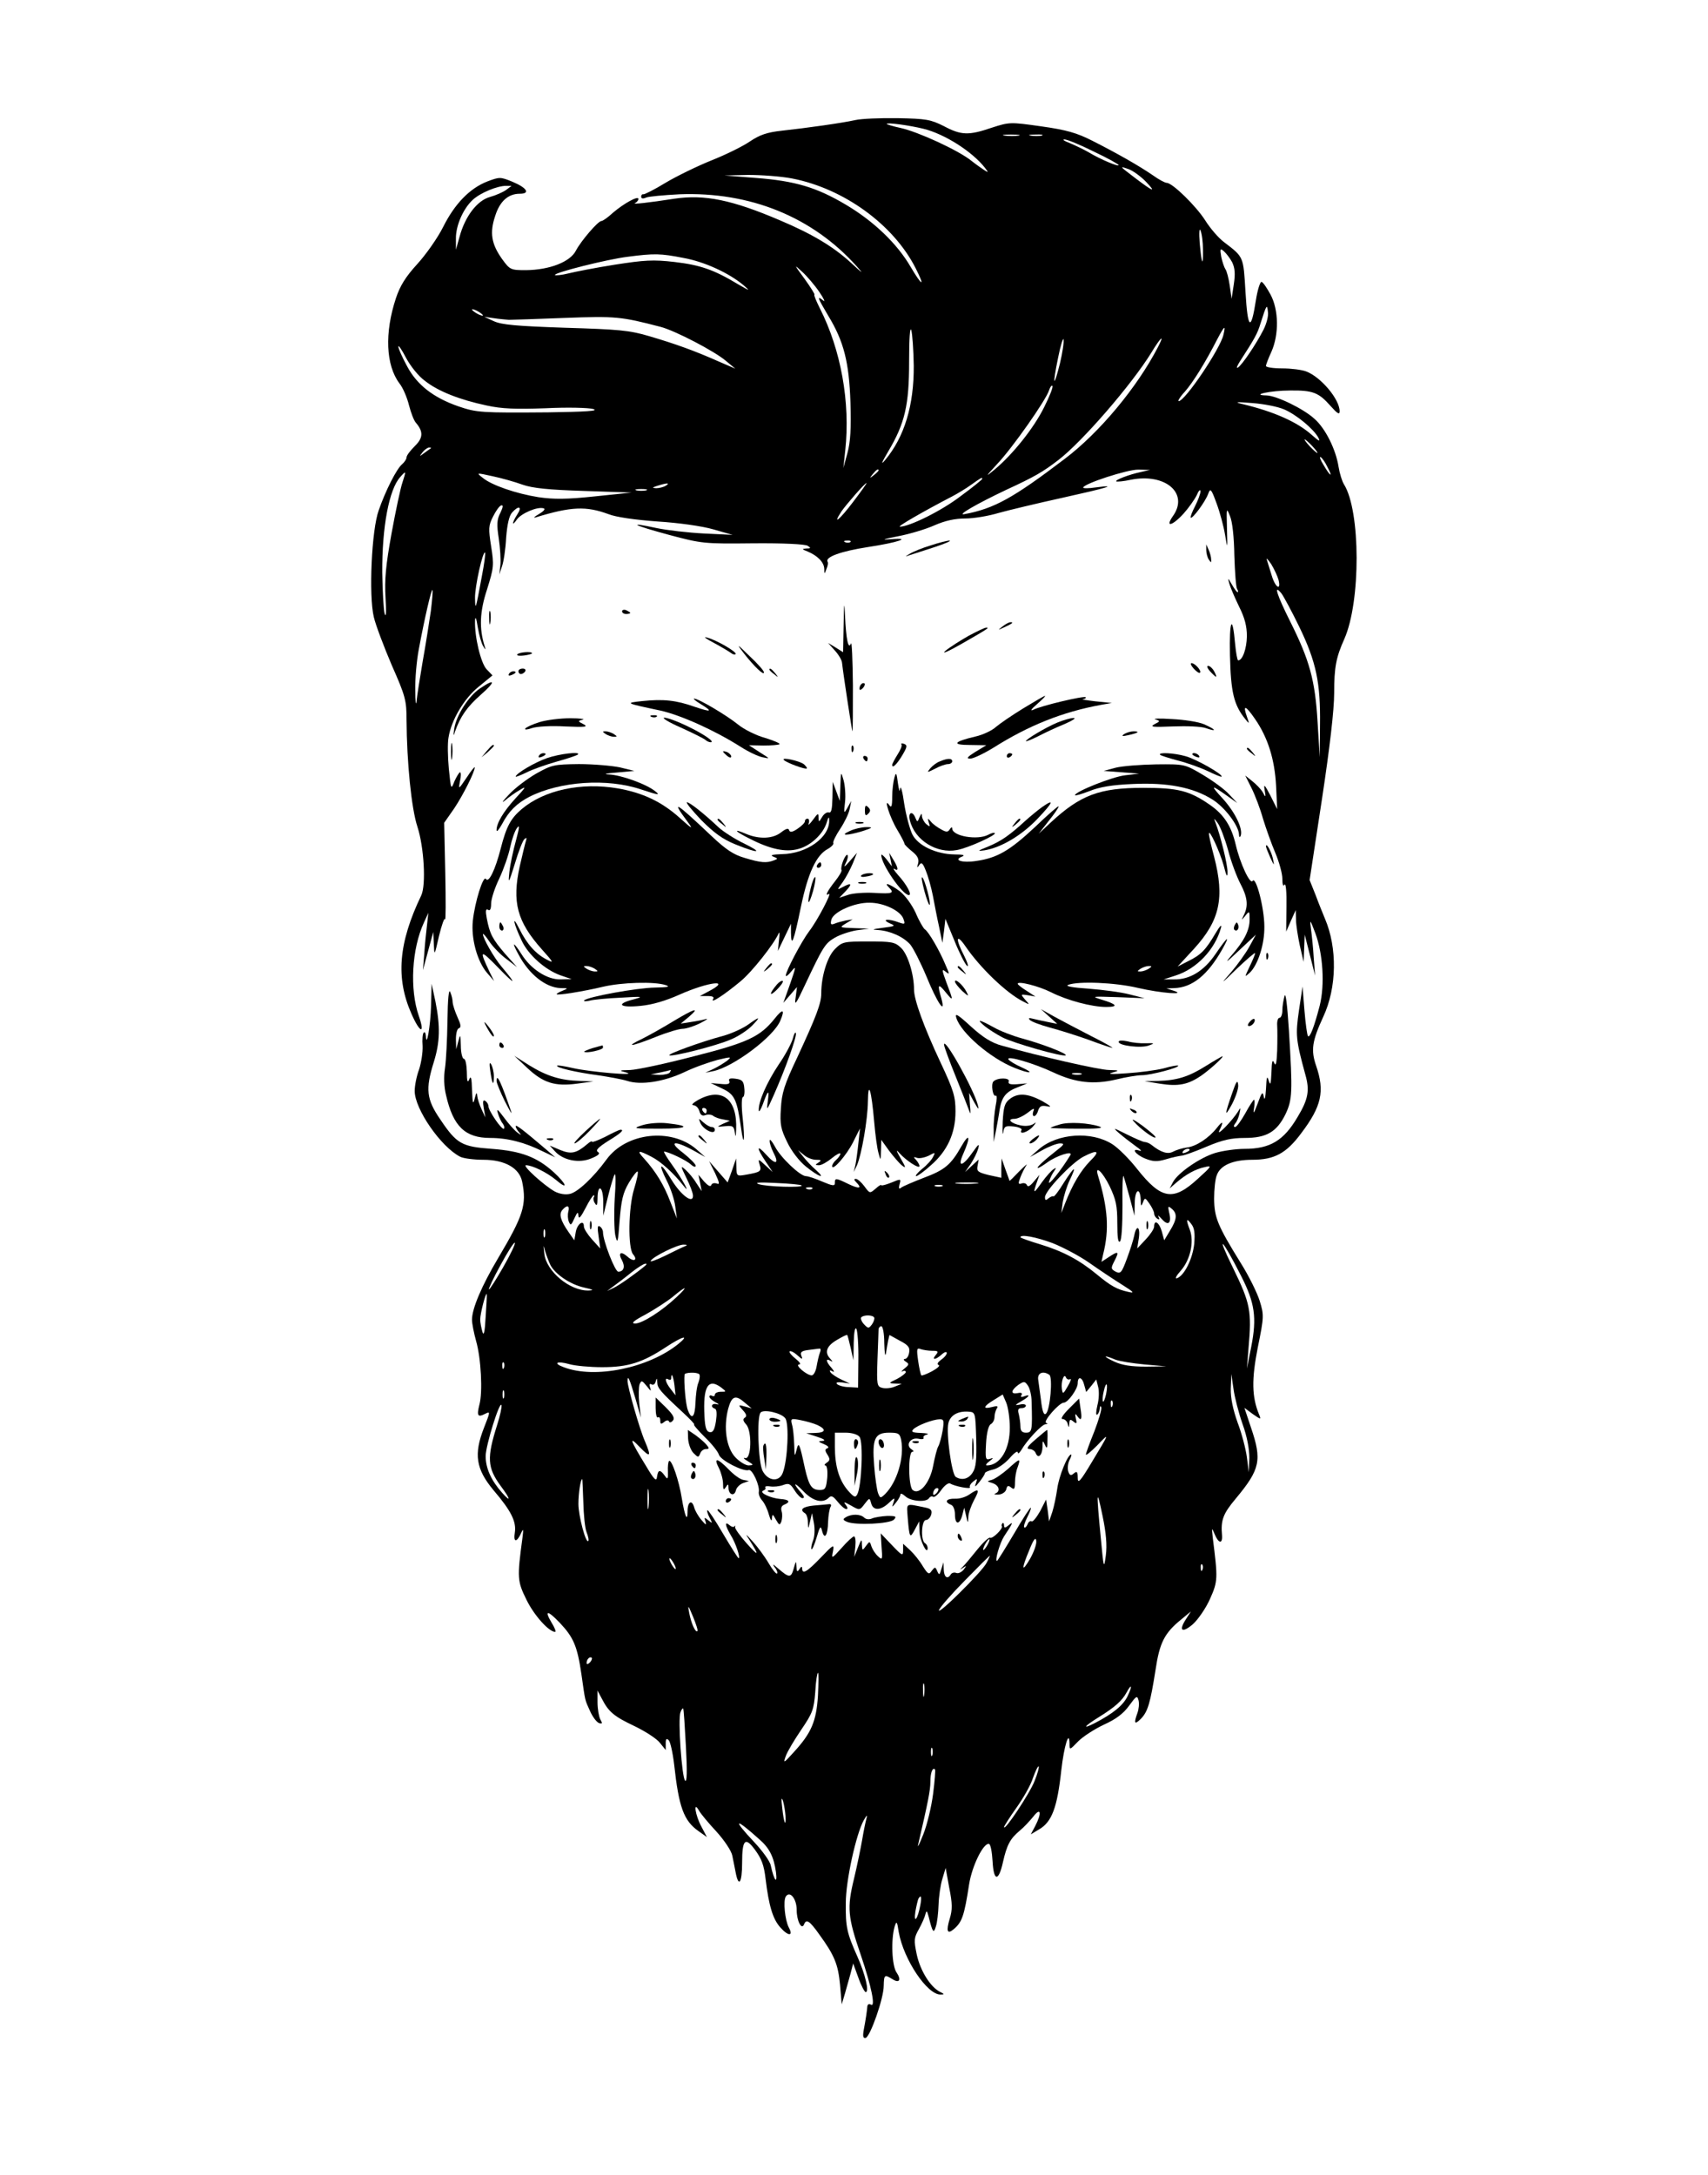 <?xml version="1.0" standalone="no"?>
<!DOCTYPE svg PUBLIC "-//W3C//DTD SVG 20010904//EN"
 "http://www.w3.org/TR/2001/REC-SVG-20010904/DTD/svg10.dtd">
<svg version="1.0" xmlns="http://www.w3.org/2000/svg"
 width="626pt" height="797pt" viewBox="0 0 626 797"
 preserveAspectRatio="xMidYMid meet">

<g transform="translate(0,797) scale(0.1,-0.1)"
fill="#000000" stroke="none">
<path d="M3135 7530 c-50 -11 -178 -29 -270 -39 -54 -6 -80 -15 -116 -39 -26
-18 -89 -49 -142 -70 -52 -21 -128 -58 -168 -82 -41 -25 -77 -43 -81 -42 -5 1
-8 -3 -8 -9 0 -7 7 -8 18 -3 9 4 64 9 122 12 258 10 487 -82 650 -264 27 -30
22 -27 -20 12 -65 60 -144 107 -260 156 -177 76 -278 96 -387 80 -97 -15 -160
-22 -145 -16 6 3 12 10 12 15 0 13 -53 -16 -94 -51 -18 -17 -37 -30 -42 -30
-12 0 -74 -72 -93 -108 -21 -42 -97 -71 -183 -72 -56 0 -59 1 -88 41 -39 55
-46 96 -25 158 17 54 48 81 90 81 40 0 26 22 -27 44 -44 18 -47 18 -92 1 -64
-25 -119 -81 -162 -167 -20 -40 -63 -101 -95 -136 -43 -47 -63 -80 -78 -125
-42 -127 -37 -245 13 -312 13 -16 28 -52 35 -80 7 -27 18 -57 26 -65 27 -32
26 -55 -5 -85 -16 -16 -30 -34 -30 -41 0 -6 -7 -17 -16 -25 -20 -16 -61 -97
-86 -169 -26 -72 -37 -311 -18 -391 7 -30 37 -109 66 -177 50 -113 54 -129 54
-200 1 -157 18 -326 40 -392 24 -74 32 -212 14 -251 -84 -175 -94 -303 -36
-434 31 -71 51 -77 27 -8 -34 98 -26 246 19 343 l16 35 -5 -45 c-3 -25 -8 -72
-10 -105 l-5 -60 19 70 19 70 2 -45 c2 -44 2 -44 19 30 10 41 20 69 22 61 3
-8 3 69 1 170 l-4 184 37 53 c32 48 75 133 75 150 0 4 -14 -13 -30 -38 -30
-44 -30 -44 -24 -12 4 17 4 32 0 32 -3 0 -12 -15 -20 -32 -13 -33 -13 -33 -21
45 -4 43 -5 95 -1 115 10 63 57 143 111 186 l50 41 -22 23 c-21 23 -44 119
-42 178 1 18 5 9 10 -24 5 -30 14 -61 20 -70 9 -15 10 -15 5 1 -20 64 -18 125
9 207 25 80 26 89 15 158 -10 64 -10 76 7 109 10 20 23 39 30 41 8 2 7 -6 -3
-27 -13 -25 -14 -43 -6 -94 5 -34 8 -78 6 -97 l-4 -35 10 30 c6 17 13 63 15
104 4 50 11 81 22 93 24 27 38 22 19 -7 -20 -31 -21 -47 -1 -18 16 22 76 48
98 40 7 -2 -1 -11 -18 -21 -16 -9 -22 -15 -12 -12 131 40 185 42 267 12 27
-11 98 -21 180 -27 79 -5 164 -17 205 -29 l70 -20 -105 5 c-58 3 -136 12 -174
20 -111 24 -87 11 46 -25 120 -32 128 -33 308 -31 110 1 191 -3 200 -9 13 -8
12 -10 -5 -10 -17 -1 -16 -3 5 -11 36 -15 60 -39 61 -63 0 -21 1 -21 8 -1 5
11 7 23 4 27 -9 17 50 38 146 53 113 17 168 36 85 29 -36 -3 -29 0 28 11 42 8
102 26 133 40 39 17 75 25 113 25 30 0 85 9 121 20 36 10 140 35 231 55 167
37 212 50 127 39 -26 -4 -47 -4 -47 -1 0 14 163 67 202 66 l43 -1 -35 -8 c-42
-9 -94 -29 -89 -34 2 -2 27 0 54 6 127 25 213 -50 154 -133 -30 -43 -3 -37 39
9 18 20 40 51 48 67 7 17 13 23 14 15 0 -9 -9 -33 -20 -55 -11 -21 -18 -40
-16 -42 6 -6 54 59 64 87 8 22 11 20 31 -35 12 -32 26 -84 31 -115 9 -54 9
-54 7 24 -2 76 -2 77 11 45 9 -21 15 -78 16 -145 2 -61 6 -116 10 -122 4 -7 5
-12 2 -12 -3 0 -12 12 -21 28 -15 26 -16 26 -9 2 4 -14 20 -51 35 -82 21 -42
29 -72 29 -110 -1 -46 -16 -88 -32 -88 -3 0 -8 27 -11 59 -10 115 -22 90 -19
-41 3 -134 14 -181 56 -233 15 -19 16 -19 6 9 -16 45 -5 42 30 -9 47 -68 72
-148 77 -245 l4 -85 -25 50 c-21 40 -25 44 -21 20 5 -28 4 -29 -7 -8 -7 12
-25 30 -39 41 l-25 20 23 -46 c13 -26 32 -76 42 -112 11 -36 31 -92 45 -125
14 -33 26 -76 26 -95 0 -22 3 -30 8 -22 5 7 8 -29 7 -80 l-1 -92 17 39 18 40
1 -35 c0 -19 7 -62 14 -95 l14 -60 2 50 2 50 19 -75 19 -75 -5 65 c-2 36 -7
83 -10 105 -5 38 -4 38 16 -15 28 -76 35 -189 16 -265 -20 -77 -36 -119 -43
-112 -3 3 -9 45 -13 94 l-7 88 -13 -87 c-13 -90 -12 -107 23 -235 17 -59 11
-91 -28 -156 -51 -87 -101 -117 -195 -117 -31 0 -80 -7 -107 -15 -56 -17 -137
-73 -155 -107 l-12 -23 24 21 c36 31 71 50 104 57 28 7 27 4 -24 -42 -91 -84
-134 -77 -223 35 -28 36 -69 77 -91 91 -77 49 -201 40 -269 -18 l-33 -29 45
25 c25 14 54 25 65 25 17 0 16 -4 -10 -24 -51 -40 -78 -66 -71 -66 4 0 19 9
34 20 34 25 96 45 85 27 -34 -56 -84 -118 -78 -97 4 14 13 31 19 39 8 12 8 13
-2 7 -7 -4 -27 -26 -43 -48 -31 -44 -34 -44 -19 -1 l10 28 -21 -25 c-13 -16
-22 -21 -25 -13 -3 7 -12 9 -20 6 -12 -4 -13 0 -4 23 6 16 16 35 22 44 6 8 -6
-2 -26 -22 -20 -21 -36 -37 -36 -35 0 1 -7 20 -15 42 l-14 40 -1 -36 0 -35
-46 10 c-40 10 -45 14 -41 34 l4 23 -25 -23 -25 -23 21 30 c11 17 23 41 27 55
6 21 2 19 -19 -11 -38 -55 -59 -59 -35 -6 27 61 23 79 -7 27 -39 -69 -61 -87
-138 -116 -39 -15 -76 -31 -83 -36 -8 -7 -10 -3 -6 12 6 21 5 21 -31 6 -20 -8
-36 -12 -36 -9 0 3 -9 -2 -21 -13 -21 -18 -21 -18 -41 9 -11 15 -25 27 -31 27
-8 0 -7 -4 1 -12 23 -23 12 -26 -28 -7 -47 23 -50 23 -50 4 0 -12 -8 -11 -46
5 -25 11 -52 20 -60 20 -21 0 -93 68 -114 109 -11 20 -19 29 -19 21 -1 -8 6
-28 14 -44 22 -42 8 -46 -26 -8 -36 40 -38 28 -3 -24 l26 -39 -27 25 c-26 24
-27 24 -21 3 8 -25 4 -28 -46 -37 -38 -7 -38 -6 -39 26 l-1 33 -15 -44 -16
-44 -34 39 -34 39 22 -44 c16 -35 18 -43 6 -38 -9 3 -18 1 -20 -6 -3 -7 -12
-2 -26 13 l-21 25 6 -30 6 -30 -20 30 c-10 17 -28 38 -39 48 -19 17 -19 15 3
-30 13 -26 24 -55 24 -65 0 -31 -44 2 -79 59 -40 66 -51 64 -17 -4 14 -27 28
-69 31 -94 l6 -44 -24 61 c-24 63 -53 110 -95 157 -30 32 -24 34 26 8 35 -18
81 -60 117 -106 30 -38 -4 24 -42 77 -19 26 -32 48 -29 48 15 0 82 -32 98 -47
10 -9 18 -11 18 -5 0 6 -21 27 -46 47 -56 42 -34 48 36 10 l45 -25 -33 29
c-92 79 -257 61 -329 -38 -48 -66 -106 -120 -134 -126 -17 -4 -39 0 -56 9 -39
22 -121 96 -105 96 23 0 76 -26 110 -54 47 -40 39 -15 -9 29 -61 55 -119 77
-226 85 -111 8 -129 18 -190 109 -50 73 -54 110 -23 209 23 74 24 131 6 222
l-14 65 -2 -80 c-2 -74 -17 -159 -19 -111 -1 11 -4 16 -8 12 -4 -4 -6 -26 -4
-49 1 -23 -5 -62 -13 -86 -9 -24 -16 -59 -16 -79 0 -66 96 -205 167 -241 12
-6 50 -11 85 -11 78 0 132 -30 142 -81 17 -84 4 -124 -88 -279 -60 -101 -96
-185 -96 -226 0 -14 7 -49 15 -78 18 -62 25 -188 12 -234 -10 -40 -6 -47 21
-33 20 10 19 8 -4 -51 -38 -97 -30 -151 35 -229 65 -76 84 -115 78 -155 -6
-37 7 -38 24 0 7 16 8 12 4 -19 -20 -148 -19 -159 15 -228 28 -57 82 -117 105
-117 4 0 -2 16 -14 35 -27 46 -14 45 31 -2 50 -53 64 -85 79 -188 15 -105 12
-91 32 -136 9 -20 23 -39 32 -43 13 -4 14 -2 5 14 -5 10 -10 38 -10 62 l0 43
16 -30 c25 -49 45 -65 121 -101 39 -19 81 -46 92 -61 l21 -26 0 24 c0 17 3 20
11 12 6 -6 15 -47 20 -90 17 -155 35 -205 89 -243 l31 -22 -20 38 c-23 42 -31
98 -9 59 6 -11 35 -46 64 -77 29 -32 55 -71 58 -88 3 -16 9 -43 12 -60 11 -59
24 -41 24 34 0 84 11 96 46 49 26 -35 34 -58 40 -108 12 -100 27 -148 54 -178
29 -33 49 -33 31 0 -14 27 -21 97 -11 113 15 23 40 -8 40 -49 0 -40 18 -75 27
-53 8 21 20 14 56 -37 56 -77 69 -110 76 -185 l6 -71 12 40 c6 22 16 56 21 75
l9 35 19 -52 c10 -29 23 -53 27 -53 14 0 -2 66 -30 129 -39 87 -44 110 -43
197 0 83 38 254 66 304 12 21 14 21 9 3 -3 -11 -10 -45 -15 -75 -5 -29 -18
-93 -30 -143 -26 -107 -23 -139 25 -279 39 -115 55 -193 37 -182 -7 4 -12 1
-13 -6 -1 -14 -5 -44 -14 -91 -3 -20 -1 -27 8 -25 17 6 66 145 66 191 1 41 3
42 31 25 26 -17 35 -4 16 24 -17 24 -21 120 -7 168 7 22 9 20 15 -20 18 -101
105 -231 154 -229 14 0 14 2 -3 10 -35 18 -72 77 -85 137 -11 53 -10 61 8 93
11 20 22 45 24 55 4 15 6 12 12 -11 14 -56 18 -62 26 -35 5 14 9 50 10 80 1
30 7 73 14 95 l12 40 13 -72 c12 -59 12 -81 2 -114 -14 -46 -9 -58 14 -39 31
26 39 48 57 165 11 69 53 153 73 148 6 -2 11 -30 13 -64 4 -74 22 -75 38 -3
14 62 26 86 61 115 16 13 38 37 51 53 27 35 31 12 6 -36 l-16 -30 30 18 c47
27 67 79 82 218 10 88 29 149 30 97 0 -25 0 -25 32 8 18 18 60 45 94 61 44 20
71 40 92 69 27 37 30 39 35 20 3 -12 1 -32 -4 -46 -14 -38 -11 -45 12 -22 26
26 35 58 54 178 15 101 32 136 95 187 l35 29 -18 -28 c-28 -43 -15 -53 25 -19
19 17 48 59 63 93 29 65 29 74 10 224 -4 38 -4 39 7 13 14 -34 29 -37 27 -5
-5 56 3 79 50 135 90 108 97 141 56 261 l-24 72 31 -23 c29 -20 31 -21 23 -2
-27 65 -28 129 -5 246 23 113 23 119 7 171 -9 29 -40 92 -69 138 -86 139 -97
167 -98 236 0 34 4 73 10 87 13 36 59 56 130 56 81 0 125 24 179 97 75 99 87
154 55 247 -20 58 -15 91 26 180 50 107 52 253 6 360 -7 17 -23 56 -34 86
l-22 55 45 295 c29 191 45 329 45 391 0 94 7 130 37 197 61 137 60 470 -1 567
-7 11 -16 40 -20 65 -10 63 -48 140 -88 175 -40 37 -139 85 -176 86 -61 1 14
18 86 18 84 1 105 -7 149 -57 25 -28 33 -33 33 -19 0 44 -69 126 -123 146 -16
6 -55 11 -88 11 -32 0 -59 4 -59 9 0 5 9 28 20 52 28 63 27 153 -3 209 -13 24
-27 45 -33 47 -5 2 -15 -29 -21 -68 -18 -116 -30 -106 -38 31 -8 132 -6 127
-79 183 -20 15 -51 51 -69 80 -34 53 -120 137 -141 137 -6 0 -29 12 -51 28
-51 35 -132 81 -221 126 -57 29 -95 40 -188 53 -113 16 -116 16 -181 -5 -85
-29 -112 -28 -176 6 -48 24 -64 27 -169 29 -63 1 -133 -2 -155 -7z m250 -32
c77 -19 178 -83 225 -143 13 -17 13 -18 0 -10 -8 5 -31 21 -50 36 -47 38 -195
106 -259 120 -28 6 -51 13 -51 15 0 6 82 -5 135 -18z m348 -25 c-13 -2 -35 -2
-50 0 -16 2 -5 4 22 4 28 0 40 -2 28 -4z m85 0 c-10 -2 -28 -2 -40 0 -13 2 -5
4 17 4 22 1 32 -1 23 -4z m190 -58 c51 -24 92 -47 92 -50 0 -7 -67 21 -110 47
-19 11 -51 26 -70 34 -19 7 -28 13 -19 13 8 1 57 -19 107 -44z m193 -112 c38
-40 26 -36 -41 15 -59 45 -58 44 -23 32 16 -6 45 -27 64 -47z m-1298 13 c190
-37 372 -169 453 -329 36 -71 24 -67 -19 6 -49 84 -134 166 -237 227 -108 64
-186 87 -330 98 l-115 9 87 2 c47 0 120 -5 161 -13z m-1048 -42 c-11 -8 -38
-20 -60 -26 -46 -13 -91 -71 -111 -147 l-13 -46 0 40 c-1 48 27 111 62 143 27
25 89 51 122 51 l20 0 -20 -15z m2554 -218 c1 -68 -5 -55 -12 24 -3 38 -1 57
3 45 5 -11 9 -42 9 -69z m107 -47 c10 -21 12 -42 6 -81 l-8 -53 -7 49 c-4 27
-11 54 -16 60 -4 6 -11 26 -15 45 -5 30 -4 32 10 20 8 -7 22 -25 30 -40z
m-2012 16 c78 -14 167 -55 221 -100 26 -23 24 -22 -21 4 -88 53 -138 70 -232
81 -78 9 -110 7 -219 -10 -70 -11 -146 -26 -170 -32 -24 -6 -46 -8 -49 -6 -7
8 192 58 266 67 99 13 122 12 204 -4z m499 -125 c17 -25 23 -39 14 -31 -24 19
-21 11 18 -55 58 -95 77 -171 82 -319 3 -94 0 -145 -11 -185 l-15 -55 7 65
c19 176 -16 368 -93 520 -14 28 -23 50 -20 50 3 0 -13 26 -36 58 -39 53 -40
55 -10 27 18 -16 47 -50 64 -75z m1628 -138 c-27 -53 -79 -130 -94 -139 -7 -4
-3 6 7 22 55 85 65 103 76 140 22 69 24 72 27 43 3 -14 -5 -44 -16 -66z
m-2861 52 c0 -2 -9 0 -20 6 -11 6 -20 13 -20 16 0 2 9 0 20 -6 11 -6 20 -13
20 -16z m95 -16 c11 0 103 3 205 7 187 7 206 5 352 -33 53 -14 197 -89 238
-124 l35 -29 -60 26 c-90 40 -160 65 -255 93 -74 22 -113 25 -310 31 -177 6
-232 11 -260 24 l-35 16 35 -5 c19 -3 44 -5 55 -6z m1484 -168 c1 -145 -34
-261 -105 -346 -17 -20 -13 -10 11 31 62 104 77 171 77 330 0 83 3 130 8 115
4 -14 8 -72 9 -130z m1135 113 c-12 -52 -141 -243 -164 -243 -4 0 5 16 22 34
30 34 75 106 120 194 26 49 31 53 22 15z m-599 -104 c-24 -96 -28 -82 -7 20 9
46 19 76 20 67 2 -10 -4 -49 -13 -87z m359 59 c-76 -147 -214 -313 -341 -409
-188 -143 -259 -183 -368 -203 -31 -6 45 38 155 90 102 47 133 65 190 109 87
67 268 276 340 393 35 58 50 70 24 20z m-2686 -124 c48 -38 127 -69 226 -90
55 -12 105 -14 216 -10 80 4 158 2 175 -3 21 -7 -28 -10 -165 -12 -246 -2
-263 -1 -330 22 -92 32 -152 79 -188 147 -18 33 -32 65 -32 72 0 7 13 -12 28
-41 16 -30 46 -68 70 -85z m2269 -96 c-38 -77 -115 -173 -182 -229 -35 -29
-34 -27 11 22 54 57 178 233 189 269 4 12 9 19 12 16 4 -3 -10 -38 -30 -78z
m879 -8 c45 -19 109 -72 126 -104 8 -16 2 -13 -25 11 -53 47 -139 85 -252 112
-33 8 -26 9 35 4 41 -3 93 -13 116 -23z m104 -135 c13 -14 21 -25 18 -25 -2 0
-15 11 -28 25 -13 14 -21 25 -18 25 2 0 15 -11 28 -25z m-3231 -8 c-2 -1 -13
-9 -24 -17 -19 -14 -19 -14 -6 3 7 9 18 17 24 17 6 0 8 -1 6 -3z m3286 -68
c22 -41 11 -36 -14 7 -12 19 -16 32 -11 29 6 -3 17 -19 25 -36z m-1645 -13 c0
-2 -8 -10 -17 -17 -16 -13 -17 -12 -4 4 13 16 21 21 21 13z m-1745 -44 c-7
-20 -25 -105 -40 -187 -21 -116 -26 -169 -22 -235 3 -50 2 -75 -3 -60 -4 14
-8 82 -9 152 -1 167 25 305 66 350 22 25 22 23 8 -20z m440 -8 c37 -13 96 -19
225 -23 l175 -6 -135 -14 c-104 -11 -150 -11 -206 -3 -82 13 -173 44 -206 72
-23 18 -22 18 37 5 33 -7 83 -21 110 -31z m1685 21 c0 -2 -35 -31 -79 -63 -70
-54 -188 -112 -223 -112 -11 0 88 57 192 111 19 10 51 29 70 43 38 27 40 28
40 21z m-1160 -25 c-8 -5 -24 -9 -35 -9 -16 1 -16 2 5 9 35 11 48 11 30 0z
m687 -59 c-50 -66 -78 -89 -43 -35 19 27 86 104 92 104 2 0 -20 -31 -49 -69z
m-759 42 c-10 -2 -26 -2 -35 0 -10 3 -2 5 17 5 19 0 27 -2 18 -5z m749 -189
c-3 -3 -12 -4 -19 -1 -8 3 -5 6 6 6 11 1 17 -2 13 -5z m-1351 -126 c-23 -125
-24 -126 -25 -80 -1 42 29 176 37 167 2 -2 -3 -41 -12 -87z m2920 -13 c10 -42
-12 -28 -25 16 -7 23 -15 48 -18 58 -3 9 4 1 16 -16 11 -18 23 -44 27 -58z
m-3107 -115 c-6 -41 -19 -124 -30 -185 -10 -60 -21 -126 -22 -145 -2 -19 -5
-1 -5 40 -1 41 5 109 13 151 21 113 46 221 50 217 2 -2 -1 -37 -6 -78z m3183
-57 c62 -128 78 -205 76 -358 l-1 -120 -8 130 c-9 152 -29 225 -100 367 -49
98 -63 141 -32 103 8 -11 38 -66 65 -122z m-767 -1958 c-34 -35 -64 -85 -91
-154 l-14 -36 5 40 c4 22 15 58 25 79 28 58 19 54 -21 -8 -18 -30 -36 -53 -38
-50 -2 2 -10 -1 -18 -7 -10 -9 -13 -8 -13 4 0 23 97 125 140 148 54 28 64 22
25 -16z m-1671 -102 c-21 -68 -23 -215 -4 -239 19 -22 3 -30 -20 -9 -25 22
-36 14 -20 -14 12 -23 6 -41 -14 -41 -12 0 -56 113 -56 145 0 7 -5 17 -12 21
-8 5 -9 -5 -4 -37 l6 -44 -30 33 c-16 18 -30 39 -30 48 0 27 -25 9 -30 -22
l-5 -29 -21 30 c-30 43 -36 66 -23 81 17 20 28 17 22 -6 -3 -11 -2 -28 2 -37
6 -15 9 -13 20 12 11 24 14 26 15 10 1 -14 9 -5 26 28 13 26 27 47 30 47 3 0
3 -4 0 -8 -2 -4 -1 -14 5 -22 6 -11 9 -6 9 17 0 56 20 48 21 -9 l0 -53 18 73
c10 40 21 75 24 79 4 3 4 -37 0 -89 -3 -52 -2 -112 2 -134 8 -35 10 -29 16 53
6 74 12 102 34 139 15 25 29 43 32 41 3 -3 -3 -32 -13 -64z m1743 10 c23 -49
28 -70 28 -135 0 -53 3 -74 10 -67 6 6 9 60 9 132 -1 67 1 115 4 107 3 -8 13
-44 23 -80 l17 -65 1 48 c1 50 20 58 22 9 0 -23 2 -24 8 -8 7 18 8 18 24 -5 9
-13 17 -29 17 -36 0 -6 5 -15 12 -19 7 -5 9 -2 4 7 -4 8 1 4 13 -9 23 -26 36
-14 26 25 -5 23 -4 25 9 14 22 -18 20 -39 -6 -81 l-21 -35 -9 33 c-9 32 -28
45 -28 17 0 -8 -14 -29 -31 -47 l-31 -33 6 38 c6 43 -9 51 -17 9 -3 -15 -15
-53 -27 -85 -19 -51 -23 -56 -41 -47 -18 10 -18 13 -4 40 18 35 14 37 -22 13
l-26 -17 6 27 c23 91 18 169 -19 290 -12 40 17 13 43 -40z m-1129 3 c9 -9
-131 -5 -158 5 -16 6 5 7 64 4 48 -2 91 -6 94 -9z m639 7 c-20 -2 -52 -2 -70
0 -17 2 0 4 38 4 39 0 53 -2 32 -4z m-124 -10 c-7 -2 -19 -2 -25 0 -7 3 -2 5
12 5 14 0 19 -2 13 -5z m-476 -9 c-3 -3 -12 -4 -19 -1 -8 3 -5 6 6 6 11 1 17
-2 13 -5z m1400 -202 c-6 -55 -36 -116 -63 -126 -9 -3 -3 9 14 28 35 40 49
106 33 149 -15 39 -13 46 5 22 12 -15 14 -34 11 -73z m-2380 26 c-3 -7 -5 -2
-5 12 0 14 2 19 5 13 2 -7 2 -19 0 -25z m1860 -23 c38 -15 99 -47 136 -73 37
-26 91 -62 120 -80 43 -27 47 -32 22 -26 -41 9 -63 21 -115 64 -64 53 -125 85
-207 110 -40 12 -73 24 -73 26 0 12 57 1 117 -21z m-2013 -89 c-27 -47 -50
-83 -52 -81 -2 2 17 43 43 90 26 48 49 84 52 81 3 -3 -16 -43 -43 -90z m174 7
c19 -34 73 -70 122 -81 35 -8 39 -10 17 -11 -68 -2 -155 70 -162 135 -4 34 -4
35 3 9 5 -16 14 -40 20 -52z m492 70 c-8 -3 -41 -19 -73 -35 -33 -16 -56 -24
-52 -18 10 16 97 59 120 59 14 0 16 -2 5 -6z m2039 -109 c50 -98 58 -152 37
-259 l-16 -80 6 75 c12 136 7 163 -57 294 -65 132 -40 108 30 -30z m-2184 38
c-32 -27 -94 -71 -115 -81 l-25 -12 24 18 c14 10 43 32 65 50 23 18 45 32 51
32 6 1 6 -2 0 -7z m115 -115 c-54 -51 -126 -97 -152 -97 -17 0 -6 10 38 33 34
19 79 48 100 65 50 42 59 41 14 -1z m-700 -72 c-3 -57 -7 -73 -12 -55 -4 14
-8 34 -8 45 0 21 20 99 24 93 1 -1 -1 -39 -4 -83z m1424 -3 c2 -4 -1 -15 -8
-25 -12 -16 -14 -16 -30 1 -9 10 -13 22 -9 25 9 9 41 9 47 -1z m-58 -157 l-1
-100 -34 2 c-18 0 -38 6 -43 11 -6 6 1 8 19 6 l28 -4 -32 15 c-17 8 -35 20
-39 26 -5 8 -3 9 7 4 8 -5 7 0 -3 12 -21 23 -23 37 -5 27 10 -6 10 -4 0 7 -22
23 -14 46 23 68 20 12 38 21 39 19 2 -2 7 -23 13 -48 l10 -45 1 65 c1 40 5 59
10 50 4 -8 8 -60 7 -115z m95 63 c1 -35 3 -52 6 -38 2 14 6 35 8 47 l5 21 38
-21 c31 -16 38 -25 34 -44 -2 -13 -9 -23 -16 -23 -6 0 -4 -5 4 -10 13 -8 12
-11 -5 -25 -11 -9 -14 -14 -7 -10 6 3 12 2 12 -3 0 -4 -15 -16 -32 -25 -32
-15 -32 -16 -8 -17 l25 -1 -25 -10 c-13 -6 -34 -8 -46 -5 -20 5 -21 11 -18
103 2 54 4 104 4 111 0 6 5 12 10 12 6 0 11 -28 11 -62z m-755 -3 c-109 -88
-306 -129 -420 -85 -41 15 -25 24 21 11 21 -6 75 -11 120 -11 95 0 148 17 233
73 62 41 90 48 46 12z m519 -32 c-4 -10 -9 -33 -12 -50 -3 -18 -11 -33 -18
-33 -18 0 -64 39 -46 40 8 0 2 9 -13 21 -15 12 -25 24 -22 27 3 3 16 -3 28
-14 18 -16 21 -17 15 -2 -5 13 1 18 26 21 18 2 36 5 41 5 4 1 5 -6 1 -15z
m412 7 c21 0 24 -2 13 -15 -17 -20 -1 -19 22 2 10 9 18 11 18 5 0 -6 -9 -17
-21 -25 -12 -9 -16 -16 -9 -19 7 -2 -4 -12 -24 -23 -19 -10 -37 -17 -39 -15
-3 3 -8 27 -12 54 -6 43 -5 48 10 42 9 -3 28 -6 42 -6z m670 -32 c15 -6 64
-14 108 -18 l80 -7 -75 -1 c-53 0 -87 5 -115 18 -44 20 -43 27 2 8z m-2240
-30 c-3 -8 -6 -5 -6 6 -1 11 2 17 5 13 3 -3 4 -12 1 -19z m716 -24 c3 -3 2
-17 -3 -30 -6 -13 -10 -47 -11 -74 -2 -54 -14 -65 -28 -27 -8 20 -15 102 -12
130 1 8 45 10 54 1z m1283 -2 c13 -9 3 -127 -12 -142 -8 -8 -14 7 -19 52 -5
35 -9 68 -10 73 -3 24 18 33 41 17z m-1374 -38 l4 -37 -18 23 c-19 24 -24 45
-8 35 6 -3 10 -1 10 4 0 25 8 8 12 -25z m1450 22 c6 4 2 -8 -8 -25 -17 -30
-19 -31 -22 -11 -4 26 8 61 15 42 3 -6 9 -9 15 -6z m632 -164 c17 -47 25 -92
25 -125 l-2 -52 -7 55 c-4 30 -19 88 -34 127 -17 48 -26 90 -25 125 l2 53 8
-55 c4 -30 19 -88 33 -128z m-2225 93 l20 -70 -6 52 c-3 29 -2 60 1 70 7 16 9
15 27 -7 14 -18 17 -20 12 -6 -4 13 -3 17 5 13 6 -4 13 1 15 10 4 15 5 14 6
-3 1 -21 10 -32 94 -110 26 -24 45 -44 41 -44 -4 0 14 -21 39 -46 26 -25 49
-54 52 -65 7 -21 90 -63 109 -56 13 5 42 -58 37 -81 -1 -8 4 -21 12 -30 9 -10
20 -33 25 -52 6 -21 11 -27 11 -15 2 18 3 18 15 -4 12 -21 14 -21 20 -6 3 10
4 26 1 36 -4 12 -1 21 9 25 25 10 19 19 -14 21 -36 3 -81 24 -62 31 6 2 10 7
7 11 -2 5 6 6 18 4 12 -2 33 0 47 5 21 8 27 5 42 -19 10 -16 23 -29 29 -29 8
0 7 6 -3 18 -33 37 -30 45 4 10 36 -39 73 -49 96 -26 9 9 16 5 32 -15 12 -15
26 -27 32 -27 6 0 5 6 -2 15 -10 13 -6 12 19 -2 31 -18 32 -18 50 6 18 23 18
23 24 2 7 -27 34 -27 64 1 22 21 24 21 18 3 -7 -20 -6 -20 9 -1 9 11 16 24 16
29 0 6 8 3 18 -6 20 -19 77 -23 87 -7 4 6 10 8 15 5 5 -3 18 8 30 25 12 17 26
27 32 24 17 -11 78 -22 73 -14 -3 4 3 14 12 21 15 12 16 12 10 -6 -6 -16 -3
-15 13 5 11 14 20 28 20 32 0 3 13 9 30 13 16 3 43 22 60 41 16 19 30 29 30
22 1 -7 6 -3 13 8 20 35 75 94 89 95 8 0 9 2 2 5 -12 5 48 74 65 74 15 0 51
50 51 71 0 28 17 23 24 -7 l7 -25 19 23 18 23 7 -28 c4 -15 3 -45 -3 -67 -5
-22 -6 -37 -1 -34 5 3 9 13 10 22 0 9 3 12 5 5 3 -6 -9 -46 -25 -88 -17 -42
-31 -80 -31 -85 0 -5 18 10 41 33 47 49 47 49 -20 -62 -42 -70 -51 -80 -51
-56 0 22 -3 25 -14 16 -11 -10 -16 -8 -21 8 -3 11 -1 29 5 41 6 11 8 20 6 20
-13 0 -45 -80 -51 -125 -4 -28 -12 -66 -18 -85 l-12 -35 -5 40 -6 40 -22 -43
c-13 -23 -27 -40 -31 -37 -5 3 -12 -2 -15 -11 -4 -9 -9 -14 -12 -11 -3 3 2 19
11 37 9 18 15 33 13 35 -2 2 -30 -41 -62 -96 -32 -54 -60 -99 -62 -99 -9 0 11
67 26 90 32 48 36 57 17 41 -13 -11 -17 -11 -17 -1 0 8 -3 11 -6 8 -3 -4 -4
-8 -2 -11 5 -8 -34 -47 -43 -42 -4 3 -25 -16 -46 -42 -21 -26 -45 -55 -53 -63
-14 -14 -14 -14 0 -5 13 9 13 8 2 -7 -8 -9 -19 -15 -27 -12 -7 3 -16 1 -20 -5
-12 -20 -25 -11 -26 17 l-1 27 -8 -25 c-6 -22 -8 -23 -15 -7 -7 16 -8 16 -20
1 -10 -15 -14 -13 -33 17 -11 19 -32 45 -46 58 l-26 24 0 -24 c0 -22 -3 -21
-41 19 l-41 43 3 -50 c4 -46 3 -49 -13 -34 -10 9 -20 25 -24 36 -6 20 -7 20
-20 2 -13 -18 -14 -18 -15 6 0 21 -2 19 -14 -11 l-14 -35 4 38 c2 20 0 37 -5
37 -4 0 -25 -19 -45 -42 -37 -41 -38 -41 -32 -13 5 28 2 26 -45 -23 -50 -52
-68 -63 -68 -39 0 8 -4 7 -10 -3 -8 -12 -10 -10 -11 10 -1 22 -2 21 -10 -8
-10 -35 -16 -35 -59 2 -17 15 -20 16 -11 3 8 -9 12 -20 9 -23 -3 -3 -17 14
-31 38 -14 24 -40 59 -57 78 -29 32 -30 32 -12 5 36 -57 33 -60 -11 -11 -25
28 -44 55 -43 60 2 6 1 7 -2 3 -2 -4 -10 -3 -18 4 -19 16 -17 0 4 -36 18 -28
37 -85 29 -85 -2 0 -28 41 -57 90 -29 50 -55 88 -57 86 -3 -2 1 -15 8 -28 11
-21 11 -22 -5 -9 -15 12 -16 12 -10 -5 4 -14 1 -13 -15 6 -12 14 -24 35 -27
47 -8 29 -24 20 -24 -14 0 -43 -10 -20 -21 46 -10 65 -38 146 -47 137 -3 -3
-5 -20 -4 -38 1 -29 -1 -31 -12 -15 -17 23 -24 22 -28 -5 -2 -18 -10 -11 -39
38 -60 98 -66 115 -25 72 40 -41 44 -37 20 20 -19 42 -64 200 -64 221 0 26 8
7 29 -64z m1452 -12 c3 -105 2 -113 -21 -113 -14 0 -20 7 -20 23 0 12 -3 32
-6 45 -5 16 -2 22 10 22 9 0 16 4 16 9 0 5 -10 7 -22 4 -20 -4 -19 -2 5 12 30
17 36 28 10 18 -10 -4 -14 -2 -9 5 4 7 -1 10 -14 7 -27 -5 -25 10 2 30 21 14
24 14 35 -2 7 -9 14 -36 14 -60z m-1137 52 c19 -15 19 -15 -2 -15 -12 0 -22
-5 -22 -11 0 -5 -4 -7 -10 -4 -5 3 -10 2 -10 -3 0 -5 10 -14 23 -21 12 -6 14
-9 5 -7 -19 6 -26 -10 -8 -16 7 -2 8 -19 4 -46 -5 -32 -11 -42 -23 -40 -12 2
-17 17 -19 58 -6 109 13 142 62 105z m1410 -24 c-4 -17 -9 -30 -11 -27 -3 2
-2 19 2 36 9 41 17 33 9 -9z m-2207 -13 c-3 -7 -5 -2 -5 12 0 14 2 19 5 13 2
-7 2 -19 0 -25z m1854 -108 c1 -80 -35 -140 -84 -140 -6 0 -2 7 9 15 16 12 16
14 2 9 -16 -5 -17 1 -14 56 2 39 9 66 17 71 8 4 14 16 14 26 0 10 4 24 8 31 7
10 2 11 -17 6 -35 -9 -33 2 7 26 l32 20 13 -30 c7 -17 13 -58 13 -90z m-970
89 l24 -20 -25 7 c-25 7 -25 6 -7 -14 13 -14 15 -22 7 -27 -8 -5 -7 -12 5 -25
22 -25 19 -130 -4 -123 -9 2 -5 -3 9 -11 23 -14 23 -15 4 -16 -11 0 -33 13
-49 30 -33 35 -44 109 -26 178 13 47 27 52 62 21z m1346 -11 c-3 -8 -6 -5 -6
6 -1 11 2 17 5 13 3 -3 4 -12 1 -19z m-2255 -70 c-38 -120 -36 -156 13 -223
36 -48 39 -63 6 -26 -41 46 -61 91 -61 135 0 39 52 205 58 187 2 -6 -5 -39
-16 -73z m1056 25 c15 -19 9 -154 -9 -200 -13 -35 -54 -31 -74 7 -16 31 -22
200 -7 214 12 13 76 -2 90 -21z m700 -77 c2 -76 -1 -104 -13 -122 -15 -24 -40
-30 -62 -16 -15 9 -36 162 -27 197 7 29 35 45 74 42 25 -2 25 -3 28 -101z
m-582 52 c34 -16 30 -28 -8 -29 l-33 -1 40 -13 c25 -8 33 -14 20 -15 -18 -1
-17 -3 5 -12 14 -6 20 -12 13 -15 -10 -3 -10 -9 0 -24 10 -16 9 -21 -3 -29 -8
-5 -10 -10 -5 -10 6 0 9 -19 7 -45 -4 -39 -7 -45 -27 -45 -30 0 -40 15 -55 80
-20 94 -23 99 -31 65 -6 -25 -7 -22 -8 20 -1 28 -4 61 -8 74 -6 23 -4 24 31
17 21 -4 49 -12 62 -18z m459 -20 c-4 -23 -11 -49 -16 -58 -5 -8 -13 -41 -19
-72 -12 -63 -51 -108 -75 -88 -16 13 -17 140 -1 140 6 0 5 4 -3 9 -23 15 -5
44 24 39 13 -3 22 -2 20 3 -3 4 3 10 12 12 10 3 0 5 -21 6 -32 1 -38 4 -28 14
15 14 69 35 95 36 16 1 18 -4 12 -41z m-305 -23 c15 -17 8 -182 -8 -211 -7
-13 -12 -11 -35 15 -32 38 -47 89 -47 159 l0 52 39 0 c22 0 44 -6 51 -15z
m153 -12 c12 -64 -15 -154 -59 -198 -17 -16 -18 -16 -26 4 -4 12 -11 57 -14
100 -8 99 2 121 55 121 34 0 39 -3 44 -27z m-1165 -227 c1 -46 6 -96 12 -111
6 -15 9 -30 6 -32 -9 -9 -36 93 -36 136 0 39 8 91 14 91 1 0 2 -38 4 -84z
m239 -18 c-2 -18 -4 -6 -4 27 0 33 2 48 4 33 2 -15 2 -42 0 -60z m1055 50 c-7
-7 -12 -8 -12 -2 0 14 12 26 19 19 2 -3 -1 -11 -7 -17z m621 -228 c-7 -52 -8
-48 -19 70 -16 167 -15 182 7 75 13 -62 17 -107 12 -145z m-277 -11 c-32 -55
-33 -39 -3 32 15 38 23 48 25 33 2 -11 -8 -40 -22 -65z m-156 51 c-6 -11 -13
-20 -16 -20 -2 0 0 9 6 20 6 11 13 20 16 20 2 0 0 -9 -6 -20z m-4 -67 c-8 -16
-54 -66 -102 -113 -110 -108 -90 -66 25 51 47 48 87 88 89 88 1 1 -4 -11 -12
-26z m-1146 -3 c6 -11 8 -20 6 -20 -3 0 -10 9 -16 20 -6 11 -8 20 -6 20 3 0
10 -9 16 -20z m1937 -22 c-3 -8 -6 -5 -6 6 -1 11 2 17 5 13 3 -3 4 -12 1 -19z
m-1851 -225 c-7 -7 -23 29 -30 67 -6 31 -4 29 14 -14 11 -27 19 -51 16 -53z
m-394 -115 c-7 -7 -12 -8 -12 -2 0 6 3 14 7 17 3 4 9 5 12 2 2 -3 -1 -11 -7
-17z m836 -121 c-6 -95 -24 -137 -88 -207 -38 -42 -40 -43 -30 -15 6 17 32 60
57 97 41 60 46 74 51 137 2 39 7 71 10 71 3 0 2 -37 0 -83z m389 1 c-2 -13 -4
-5 -4 17 -1 22 1 32 4 23 2 -10 2 -28 0 -40z m746 -3 c-16 -34 -53 -64 -120
-99 -49 -25 -40 -12 15 22 58 36 85 60 101 90 19 35 22 25 4 -13z m-1619 -185
c5 -92 4 -132 -3 -125 -12 12 -27 225 -17 250 3 10 8 16 10 14 2 -2 6 -65 10
-139z m903 -32 c-3 -7 -5 -2 -5 12 0 14 2 19 5 13 2 -7 2 -19 0 -25z m375 -94
c-16 -43 -112 -188 -112 -169 0 3 20 35 45 70 25 35 53 84 61 110 9 25 18 44
21 42 2 -3 -4 -26 -15 -53z m-372 -47 c-6 -47 -22 -114 -36 -149 -14 -35 -22
-52 -19 -38 36 155 45 200 45 231 0 33 8 54 17 45 2 -2 -1 -42 -7 -89z m-541
-81 c2 -45 -6 -27 -12 29 -4 34 -3 42 3 25 4 -14 8 -38 9 -54z m-96 -86 c37
-32 53 -64 61 -120 6 -48 -7 -31 -19 24 -3 16 -31 54 -61 86 -81 86 -71 91 19
10z m590 -242 c-9 -50 -25 -71 -18 -23 4 22 9 43 11 47 10 17 13 7 7 -24z"/>
<path d="M2162 3480 c0 -14 2 -19 5 -12 2 6 2 18 0 25 -3 6 -5 1 -5 -13z"/>
<path d="M4202 3480 c0 -14 2 -19 5 -12 2 6 2 18 0 25 -3 6 -5 1 -5 -13z"/>
<path d="M2403 2810 c0 -22 4 -37 8 -34 5 3 9 -2 9 -12 0 -13 3 -14 14 -5 8 7
16 8 18 2 1 -5 8 -4 14 3 8 9 2 21 -26 49 l-37 36 0 -39z"/>
<path d="M3918 2808 c-22 -22 -32 -38 -24 -38 8 0 17 -8 19 -17 4 -16 5 -16 6
1 1 15 4 16 15 7 12 -10 14 -8 9 11 -4 18 -2 20 6 8 14 -20 18 -11 11 30 l-5
35 -37 -37z"/>
<path d="M2522 2698 c1 -18 9 -41 19 -52 17 -17 19 -18 25 -3 3 10 13 17 21
17 13 0 13 3 3 15 -7 9 -26 25 -41 36 l-28 19 1 -32z"/>
<path d="M3795 2695 c-29 -25 -35 -34 -22 -35 10 0 20 -7 23 -15 9 -22 24 -8
25 23 0 24 1 25 9 7 7 -16 9 -13 9 18 1 20 0 37 -1 37 -2 0 -21 -16 -43 -35z"/>
<path d="M2452 2680 c0 -14 2 -19 5 -12 2 6 2 18 0 25 -3 6 -5 1 -5 -13z"/>
<path d="M3912 2680 c0 -14 2 -19 5 -12 2 6 2 18 0 25 -3 6 -5 1 -5 -13z"/>
<path d="M2635 2590 c8 -16 15 -42 15 -57 0 -22 2 -25 10 -13 8 13 10 13 10
-2 0 -25 21 -33 27 -10 2 11 15 23 26 27 l22 8 -21 4 c-12 2 -36 20 -54 39
-41 42 -56 44 -35 4z"/>
<path d="M3693 2586 c-21 -18 -47 -36 -58 -39 -19 -5 -19 -5 3 -12 24 -8 30
-30 10 -38 -7 -3 -2 -4 11 -4 14 1 26 9 29 19 3 14 7 16 18 7 11 -9 14 -6 14
19 0 17 4 42 10 56 12 34 8 33 -37 -8z"/>
<path d="M2535 2600 c3 -5 8 -10 11 -10 2 0 4 5 4 10 0 6 -5 10 -11 10 -5 0
-7 -4 -4 -10z"/>
<path d="M2536 2571 c-4 -7 -5 -15 -2 -18 9 -9 19 4 14 18 -4 11 -6 11 -12 0z"/>
<path d="M3821 2564 c0 -11 3 -14 6 -6 3 7 2 16 -1 19 -3 4 -6 -2 -5 -13z"/>
<path d="M2818 2503 c7 -3 16 -2 19 1 4 3 -2 6 -13 5 -11 0 -14 -3 -6 -6z"/>
<path d="M3552 2493 c-13 -9 -36 -16 -52 -15 -32 1 -40 -12 -15 -22 9 -3 15
-18 15 -36 0 -38 17 -39 27 -2 l7 27 7 -30 c6 -28 7 -28 8 -5 0 14 10 42 21
63 22 40 18 45 -18 20z"/>
<path d="M2660 2469 c0 -5 5 -7 10 -4 6 3 10 8 10 11 0 2 -4 4 -10 4 -5 0 -10
-5 -10 -11z"/>
<path d="M2983 2453 c-41 -4 -54 -15 -33 -28 6 -3 11 -18 11 -33 1 -27 1 -27
8 3 l7 30 7 -36 c4 -21 3 -49 -3 -64 -6 -15 -8 -30 -6 -32 3 -3 11 16 19 43
12 41 15 45 20 24 9 -35 21 -16 22 33 1 24 5 48 9 55 4 7 2 11 -6 10 -7 -1
-32 -3 -55 -5z"/>
<path d="M3327 2407 c6 -73 8 -76 26 -42 l16 30 1 -36 c0 -31 29 -91 30 -62 0
6 -4 15 -10 18 -16 10 -13 85 4 85 7 0 16 9 19 20 4 15 -1 21 -19 25 -78 16
-71 20 -67 -38z"/>
<path d="M2630 2436 c0 -2 8 -10 18 -17 15 -13 16 -12 3 4 -13 16 -21 21 -21
13z"/>
<path d="M3719 2423 c-13 -16 -12 -17 4 -4 9 7 17 15 17 17 0 8 -8 3 -21 -13z"/>
<path d="M3100 2410 c-12 -7 -11 -10 5 -17 33 -13 155 -7 171 8 11 12 8 14
-24 14 -20 -1 -45 -5 -55 -9 -11 -5 -23 -4 -30 3 -13 13 -46 14 -67 1z"/>
<path d="M2842 2330 c0 -14 2 -19 5 -12 2 6 2 18 0 25 -3 6 -5 1 -5 -13z"/>
<path d="M3510 2341 c0 -6 4 -13 10 -16 6 -3 7 1 4 9 -7 18 -14 21 -14 7z"/>
<path d="M2820 2769 c0 -5 9 -9 20 -9 11 0 20 2 20 4 0 2 -9 6 -20 9 -11 3
-20 1 -20 -4z"/>
<path d="M2838 2743 c7 -3 16 -2 19 1 4 3 -2 6 -13 5 -11 0 -14 -3 -6 -6z"/>
<path d="M2798 2673 c-2 -5 -1 -26 3 -48 l6 -40 2 48 c1 44 -3 57 -11 40z"/>
<path d="M3525 2770 c-16 -7 -17 -9 -3 -9 9 -1 20 4 23 9 7 11 7 11 -20 0z"/>
<path d="M3518 2743 c7 -3 16 -2 19 1 4 3 -2 6 -13 5 -11 0 -14 -3 -6 -6z"/>
<path d="M3563 2660 c0 -36 2 -50 4 -32 2 17 2 47 0 65 -2 17 -4 3 -4 -33z"/>
<path d="M3348 2683 c7 -3 16 -2 19 1 4 3 -2 6 -13 5 -11 0 -14 -3 -6 -6z"/>
<path d="M3130 2681 c0 -25 6 -27 13 -6 4 8 2 17 -3 20 -6 4 -10 -3 -10 -14z"/>
<path d="M3132 2584 l0 -59 9 44 c5 24 5 51 0 59 -5 9 -8 -7 -9 -44z"/>
<path d="M3220 2686 c0 -8 5 -18 10 -21 6 -3 10 1 10 9 0 8 -4 18 -10 21 -5 3
-10 -1 -10 -9z"/>
<path d="M3222 2600 c0 -19 2 -27 5 -17 2 9 2 25 0 35 -3 9 -5 1 -5 -18z"/>
<path d="M3410 5971 c-30 -9 -64 -23 -75 -30 -20 -12 -20 -12 0 -5 11 3 52 17
90 29 39 13 63 23 55 24 -8 0 -40 -8 -70 -18z"/>
<path d="M4421 5955 c0 -11 4 -27 9 -35 9 -13 10 -13 9 0 0 8 -4 24 -9 35 l-9
20 0 -20z"/>
<path d="M3092 5682 l-2 -102 -27 17 -28 17 24 -27 c14 -15 26 -35 27 -45 6
-53 37 -252 38 -252 2 0 2 76 2 169 -1 94 -4 162 -7 153 -10 -25 -18 16 -22
103 -2 55 -4 47 -5 -33z"/>
<path d="M1793 5705 c0 -22 2 -30 4 -17 2 12 2 30 0 40 -3 9 -5 -1 -4 -23z"/>
<path d="M2280 5730 c0 -6 7 -10 15 -10 8 0 15 2 15 4 0 2 -7 6 -15 10 -8 3
-15 1 -15 -4z"/>
<path d="M3674 5674 c-18 -14 -18 -14 6 -3 31 14 36 19 24 19 -6 0 -19 -7 -30
-16z"/>
<path d="M3550 5640 c-30 -17 -68 -41 -85 -55 -16 -14 11 -2 60 26 101 58 102
59 89 59 -5 0 -34 -14 -64 -30z"/>
<path d="M2615 5615 c28 -15 56 -32 63 -37 7 -6 15 -8 18 -5 7 7 -72 53 -106
61 -14 4 -2 -5 25 -19z"/>
<path d="M2727 5575 c37 -47 73 -82 73 -69 0 6 -23 32 -52 59 -49 48 -50 48
-21 10z"/>
<path d="M1896 5572 c-3 -5 8 -6 25 -4 16 2 29 6 29 8 0 8 -49 4 -54 -4z"/>
<path d="M4375 5520 c10 -11 20 -18 23 -15 7 6 -18 35 -31 35 -5 0 -2 -9 8
-20z"/>
<path d="M4435 5510 c10 -11 20 -20 22 -20 2 0 -1 9 -7 20 -6 11 -16 20 -22
20 -6 0 -3 -9 7 -20z"/>
<path d="M1900 5510 c0 -5 4 -10 9 -10 6 0 13 5 16 10 3 6 -1 10 -9 10 -9 0
-16 -4 -16 -10z"/>
<path d="M2820 5516 c0 -2 8 -10 18 -17 15 -13 16 -12 3 4 -13 16 -21 21 -21
13z"/>
<path d="M1865 5500 c-3 -6 1 -7 9 -4 18 7 21 14 7 14 -6 0 -13 -4 -16 -10z"/>
<path d="M1759 5447 c-41 -27 -87 -99 -94 -147 -4 -28 -3 -30 3 -10 19 54 44
90 94 134 56 49 54 62 -3 23z"/>
<path d="M3157 5463 c-4 -3 -7 -11 -7 -17 0 -6 5 -5 12 2 6 6 9 14 7 17 -3 3
-9 2 -12 -2z"/>
<path d="M3750 5374 c-41 -25 -86 -56 -100 -68 -14 -13 -48 -29 -75 -35 -81
-19 -88 -31 -20 -31 l60 -1 -40 -24 c-30 -19 -35 -25 -19 -25 11 0 49 18 85
40 130 82 253 131 394 157 l40 7 -60 6 c-33 4 -54 7 -46 8 8 1 12 4 10 7 -6 6
-163 -31 -192 -46 -13 -6 -7 3 13 20 19 17 33 30 30 31 -3 0 -39 -21 -80 -46z"/>
<path d="M2355 5401 c-65 -7 -66 -7 66 -35 75 -17 198 -72 294 -133 28 -18 64
-35 80 -38 29 -6 28 -6 -10 18 l-40 26 53 -1 c29 0 56 2 59 5 3 3 -21 13 -53
23 -33 9 -77 31 -99 49 -42 34 -145 95 -161 95 -5 0 6 -9 24 -20 46 -28 40
-31 -22 -10 -68 24 -115 29 -191 21z"/>
<path d="M2388 5343 c7 -3 16 -2 19 1 4 3 -2 6 -13 5 -11 0 -14 -3 -6 -6z"/>
<path d="M1978 5324 c-26 -8 -50 -19 -53 -24 -3 -5 8 -4 25 2 18 6 70 9 121 6
74 -3 86 -2 68 8 -22 11 -22 12 -3 17 10 2 -10 5 -46 5 -36 0 -86 -6 -112 -14z"/>
<path d="M2495 5304 c44 -20 84 -40 90 -45 5 -5 14 -9 20 -9 17 1 -27 31 -90
61 -33 16 -69 29 -80 29 -11 0 16 -17 60 -36z"/>
<path d="M3875 5322 c-43 -18 -115 -61 -115 -68 0 -2 19 5 43 17 23 12 67 33
97 45 30 13 46 23 35 23 -11 0 -38 -8 -60 -17z"/>
<path d="M4234 5334 c19 -6 19 -7 -3 -18 -18 -10 -6 -11 68 -8 50 2 103 0 120
-6 43 -15 39 -6 -6 14 -21 9 -74 17 -118 19 -44 3 -71 2 -61 -1z"/>
<path d="M2220 5280 c8 -5 22 -10 30 -10 13 0 13 1 0 10 -8 5 -22 10 -30 10
-13 0 -13 -1 0 -10z"/>
<path d="M4120 5280 c-11 -8 -7 -9 15 -4 37 8 45 14 19 14 -10 0 -26 -5 -34
-10z"/>
<path d="M1653 5215 c0 -27 2 -38 4 -22 2 15 2 37 0 50 -2 12 -4 0 -4 -28z"/>
<path d="M3304 5242 c3 -5 -4 -21 -15 -38 -10 -16 -19 -33 -19 -37 0 -15 18 3
38 37 17 29 18 35 6 40 -8 3 -13 2 -10 -2z"/>
<path d="M1784 5218 l-19 -23 23 19 c12 11 22 21 22 23 0 8 -8 2 -26 -19z"/>
<path d="M3121 5224 c0 -11 3 -14 6 -6 3 7 2 16 -1 19 -3 4 -6 -2 -5 -13z"/>
<path d="M4570 5226 c0 -2 8 -10 18 -17 15 -13 16 -12 3 4 -13 16 -21 21 -21
13z"/>
<path d="M2650 5216 c0 -2 7 -9 15 -16 9 -7 15 -8 15 -2 0 5 -7 12 -15 16 -8
3 -15 4 -15 2z"/>
<path d="M1975 5200 c-3 -6 1 -7 9 -4 18 7 21 14 7 14 -6 0 -13 -4 -16 -10z"/>
<path d="M2005 5192 c-46 -16 -115 -57 -115 -68 0 -2 18 5 39 15 21 11 72 29
111 40 40 11 75 23 78 26 12 12 -67 3 -113 -13z"/>
<path d="M3690 5199 c0 -5 5 -7 10 -4 6 3 10 8 10 11 0 2 -4 4 -10 4 -5 0 -10
-5 -10 -11z"/>
<path d="M4252 5204 c3 -3 32 -12 65 -21 32 -8 80 -25 108 -38 27 -13 51 -23
52 -21 8 7 -94 65 -132 75 -42 12 -102 15 -93 5z"/>
<path d="M4370 5206 c0 -2 7 -7 16 -10 8 -3 12 -2 9 4 -6 10 -25 14 -25 6z"/>
<path d="M3165 5190 c3 -5 8 -10 11 -10 2 0 4 5 4 10 0 6 -5 10 -11 10 -5 0
-7 -4 -4 -10z"/>
<path d="M2873 5185 c9 -10 80 -36 84 -31 2 2 -3 8 -10 15 -16 13 -86 28 -74
16z"/>
<path d="M3445 5180 c-12 -4 -27 -16 -35 -25 -14 -17 -13 -17 17 -2 18 10 39
17 48 17 8 0 15 5 15 10 0 12 -17 12 -45 0z"/>
<path d="M1965 5135 c-33 -19 -78 -53 -100 -77 -22 -23 -29 -33 -15 -22 14 12
39 30 55 39 26 16 23 11 -16 -31 -43 -47 -70 -91 -69 -117 1 -7 9 4 20 23 25
48 54 76 100 100 112 57 286 69 410 27 64 -21 71 -22 52 -7 -31 26 -125 60
-170 62 -23 1 -12 4 28 7 l65 6 -53 13 c-29 6 -97 12 -150 12 -92 -1 -100 -3
-157 -35z"/>
<path d="M4090 5157 l-45 -12 65 -5 65 -5 -51 -6 c-46 -5 -184 -60 -184 -73 0
-3 24 4 53 15 36 15 84 23 159 26 126 6 221 -12 292 -57 46 -29 95 -95 97
-127 0 -11 3 -13 6 -6 10 25 -21 88 -66 137 -47 51 -43 52 19 8 l35 -25 -30
32 c-16 18 -60 50 -97 72 -66 39 -67 39 -170 38 -57 -1 -123 -6 -148 -12z"/>
<path d="M3080 5090 l-2 -55 -13 35 -13 35 -1 -58 c-1 -42 -4 -57 -13 -54 -7
2 -18 -5 -25 -17 -12 -20 -12 -20 -13 -1 0 17 -3 15 -21 -10 -12 -16 -19 -22
-15 -12 3 9 1 17 -4 17 -6 0 -10 -4 -10 -10 0 -5 -12 -17 -27 -27 -19 -13 -28
-14 -31 -5 -2 8 -11 6 -29 -8 -30 -24 -80 -26 -128 -6 -51 22 -43 10 14 -18
74 -38 131 -50 177 -37 46 12 91 55 104 97 6 21 9 23 9 9 3 -63 -82 -124 -174
-125 -34 -1 -44 -4 -31 -9 18 -7 18 -8 2 -14 -26 -10 -47 -9 -106 9 -42 12
-70 31 -125 83 -131 124 -146 132 -86 51 23 -31 20 -30 -29 14 -65 58 -134 91
-226 107 -134 23 -269 -6 -352 -76 -40 -34 -56 -63 -77 -145 -20 -78 -44 -127
-54 -111 -10 15 -41 -86 -48 -153 -7 -65 16 -149 52 -191 l26 -30 -16 32 c-40
84 -36 86 31 17 64 -66 70 -65 12 4 -27 32 -68 103 -68 119 0 4 11 -8 24 -28
13 -19 41 -48 63 -64 l38 -29 -44 49 c-46 54 -56 72 -67 130 -5 27 -4 36 5 31
7 -5 11 3 11 23 0 16 13 57 30 92 16 34 34 86 40 115 6 28 17 60 25 70 10 14
9 2 -4 -46 -10 -36 -21 -87 -24 -115 -5 -46 -3 -44 20 30 13 44 29 85 35 90 8
7 9 5 6 -5 -3 -9 -13 -51 -23 -94 -29 -132 -10 -203 81 -305 43 -48 45 -52 19
-38 -41 21 -73 56 -102 114 -28 56 -21 19 9 -44 24 -52 86 -107 142 -127 l41
-14 -41 -1 c-49 -1 -109 38 -143 93 -30 47 -37 46 -11 -1 39 -74 100 -122 155
-124 28 0 28 -1 8 -9 -13 -5 -23 -11 -23 -13 0 -6 99 10 170 27 68 16 188 20
230 6 18 -6 8 -8 -40 -9 -66 -1 -247 -34 -259 -47 -3 -4 6 -4 20 -1 14 4 66 9
115 11 79 5 84 4 47 -6 -68 -17 -53 -32 25 -24 43 4 93 19 142 41 108 48 196
58 105 11 l-30 -16 28 0 c20 0 26 -4 20 -12 -10 -17 41 16 100 65 43 35 124
138 141 177 3 8 4 -3 1 -25 l-4 -40 24 50 24 50 0 -34 c1 -55 10 -32 36 94 26
126 57 192 99 214 14 8 23 18 20 22 -2 4 9 27 25 51 16 24 32 57 35 73 l6 30
-14 -25 c-13 -23 -14 -22 -9 20 3 25 0 61 -5 80 -10 35 -10 34 -12 -20z m-900
-670 c13 -9 13 -10 0 -10 -8 0 -22 5 -30 10 -13 9 -13 10 0 10 8 0 22 -5 30
-10z"/>
<path d="M3278 5120 c-4 -14 -8 -45 -8 -70 0 -35 -3 -42 -11 -30 -22 31 2 -45
29 -90 15 -25 27 -48 27 -52 0 -3 13 -16 28 -28 20 -16 26 -28 22 -44 -5 -16
-4 -18 4 -6 8 12 13 8 24 -20 8 -19 20 -61 26 -92 6 -32 16 -84 23 -115 l12
-58 6 44 5 44 33 -80 c18 -45 39 -86 46 -92 7 -6 3 10 -10 36 -33 63 -30 85 4
36 53 -78 150 -172 212 -203 25 -13 25 -13 7 7 -17 20 -17 20 10 16 l28 -5
-32 21 c-18 11 -33 23 -33 26 0 11 76 -8 122 -31 59 -30 150 -54 202 -54 47 0
40 10 -17 27 -39 12 -34 12 58 9 l100 -4 -55 14 c-30 8 -98 17 -150 21 -60 4
-87 9 -75 14 37 14 170 9 255 -11 86 -20 184 -27 130 -10 l-25 8 28 1 c67 2
123 48 176 141 32 57 21 50 -24 -16 -43 -63 -95 -94 -152 -93 l-38 0 43 14
c77 24 145 95 167 175 4 15 -4 7 -20 -20 -36 -61 -53 -79 -100 -102 l-39 -20
60 65 c95 104 113 187 74 337 -11 41 -20 80 -19 85 0 20 40 -66 54 -117 10
-40 14 -46 14 -23 0 28 -26 134 -44 180 -7 18 -6 18 8 -1 9 -12 26 -56 38 -99
11 -43 32 -98 45 -123 26 -49 30 -81 13 -115 -10 -21 -10 -21 5 -3 15 19 16
18 16 -13 0 -40 -20 -79 -68 -134 -25 -29 -17 -24 27 18 l64 60 -24 -44 c-13
-24 -44 -67 -68 -95 -40 -45 -37 -44 22 14 37 35 67 61 67 57 0 -5 -9 -26 -20
-49 -19 -40 -19 -40 0 -23 30 28 55 104 54 170 0 67 -31 186 -43 167 -9 -15
-46 64 -62 133 -16 68 -43 110 -95 146 -75 52 -117 62 -244 62 -160 0 -230
-26 -339 -127 l-44 -41 36 46 c20 25 37 49 37 54 0 4 -39 -30 -87 -76 -92 -86
-138 -113 -215 -124 -51 -8 -86 3 -52 16 13 5 4 8 -28 8 -67 1 -133 32 -154
73 -9 18 -23 69 -30 113 -6 44 -13 69 -15 55 -1 -15 -4 -8 -8 20 -5 39 -7 42
-13 20z m932 -700 c-8 -5 -22 -10 -30 -10 -13 0 -13 1 0 10 8 5 22 10 30 10
13 0 13 -1 0 -10z"/>
<path d="M2570 4965 c48 -48 78 -70 127 -90 85 -34 102 -31 28 5 -33 16 -73
42 -90 57 -54 51 -107 93 -117 93 -6 0 18 -29 52 -65z"/>
<path d="M3820 5013 c-14 -10 -41 -32 -60 -49 -60 -55 -90 -76 -138 -96 -40
-16 -42 -18 -14 -14 62 10 137 55 195 116 57 60 63 75 17 43z"/>
<path d="M3170 5000 c0 -19 3 -21 12 -12 9 9 9 15 0 24 -9 9 -12 7 -12 -12z"/>
<path d="M3335 4963 c18 -72 98 -122 172 -108 40 7 146 55 139 62 -2 3 -13 0
-24 -6 -40 -21 -132 -5 -132 23 0 6 -4 5 -9 -3 -7 -11 -13 -11 -32 0 -13 7
-30 19 -37 28 -12 14 -13 14 -8 -3 6 -16 4 -17 -9 -6 -8 7 -15 20 -16 29 0 12
-2 11 -9 -4 -7 -18 -8 -19 -15 -2 -11 28 -28 20 -20 -10z"/>
<path d="M2630 4966 c0 -2 8 -10 18 -17 15 -13 16 -12 3 4 -13 16 -21 21 -21
13z"/>
<path d="M3719 4953 c-13 -16 -12 -17 4 -4 16 13 21 21 13 21 -2 0 -10 -8 -17
-17z"/>
<path d="M3138 4953 c6 -2 18 -2 25 0 6 3 1 5 -13 5 -14 0 -19 -2 -12 -5z"/>
<path d="M3115 4925 c-40 -18 -12 -18 45 -1 40 13 41 15 15 15 -16 0 -43 -6
-60 -14z"/>
<path d="M4640 4868 c0 -3 7 -21 15 -39 16 -34 16 -34 10 -4 -6 26 -25 60 -25
43z"/>
<path d="M3090 4815 c-6 -15 -8 -30 -6 -33 3 -3 -8 -22 -24 -42 -29 -37 -38
-56 -22 -46 13 8 -43 -99 -72 -136 -28 -37 -86 -147 -86 -163 0 -5 9 1 20 15
19 23 18 19 -4 -45 l-25 -70 25 29 25 29 -5 -39 c-5 -32 1 -25 34 46 67 142
74 153 110 174 19 11 55 23 80 27 l45 6 -55 2 c-54 2 -54 2 -30 17 l25 15 -25
-4 c-14 -3 -33 -8 -42 -12 -13 -5 -15 -2 -11 15 8 29 85 63 140 62 53 0 114
-30 124 -59 7 -20 6 -21 -17 -13 -37 14 -66 12 -34 -3 24 -10 22 -11 -25 -17
-38 -5 -42 -7 -17 -8 44 -3 92 -24 118 -53 11 -13 38 -66 59 -116 39 -96 73
-147 55 -81 -15 51 -12 56 15 23 30 -37 30 -34 4 34 -17 46 -18 52 -4 41 16
-13 16 -11 0 25 -21 51 -62 122 -76 130 -5 4 -21 31 -33 60 -14 30 -38 63 -58
79 -35 26 -62 36 -40 14 21 -21 13 -24 -53 -20 -35 2 -79 -1 -96 -7 l-33 -11
24 25 c25 27 21 32 -12 14 -21 -11 -21 -11 1 19 12 17 28 48 37 69 l15 38 -26
-30 c-21 -24 -24 -25 -15 -7 7 13 9 26 6 29 -3 3 -10 -7 -16 -22z"/>
<path d="M3230 4837 c-1 -33 78 -147 101 -147 13 0 -8 39 -40 74 -14 16 -20
26 -13 22 16 -10 15 3 -4 34 l-15 25 5 -25 5 -25 -19 25 c-11 14 -20 21 -20
17z"/>
<path d="M2995 4800 c-3 -5 -1 -10 4 -10 6 0 11 5 11 10 0 6 -2 10 -4 10 -3 0
-8 -4 -11 -10z"/>
<path d="M3156 4761 c-3 -4 6 -6 19 -3 14 2 25 6 25 8 0 8 -39 4 -44 -5z"/>
<path d="M2971 4714 c-15 -61 -8 -68 9 -9 7 25 10 48 8 51 -3 2 -11 -16 -17
-42z"/>
<path d="M3388 4705 c8 -30 17 -53 19 -51 6 5 -18 96 -27 101 -4 2 0 -20 8
-50z"/>
<path d="M3148 4733 c6 -2 18 -2 25 0 6 3 1 5 -13 5 -14 0 -19 -2 -12 -5z"/>
<path d="M1830 4575 c0 -8 4 -15 10 -15 5 0 7 7 4 15 -4 8 -8 15 -10 15 -2 0
-4 -7 -4 -15z"/>
<path d="M4526 4581 c-4 -7 -5 -15 -2 -18 9 -9 19 4 14 18 -4 11 -6 11 -12 0z"/>
<path d="M3060 4492 c-28 -28 -50 -100 -50 -162 0 -37 -18 -84 -88 -235 -48
-101 -57 -131 -60 -188 -4 -57 0 -75 23 -122 15 -32 44 -70 69 -90 47 -38 76
-48 36 -12 -14 12 -34 33 -45 47 l-20 25 21 -17 c11 -10 31 -18 45 -18 19 0
21 -2 9 -10 -13 -8 -13 -10 2 -10 9 0 30 12 47 26 17 14 31 21 31 16 0 -5 -7
-15 -15 -22 -8 -7 -15 -17 -15 -23 0 -21 53 40 77 88 l25 50 -6 -55 c-3 -30
-8 -66 -11 -80 l-6 -25 12 25 c17 40 39 166 40 233 1 82 13 42 23 -74 4 -47
11 -99 16 -115 8 -29 8 -28 9 10 l1 39 28 -39 c16 -21 37 -46 47 -54 16 -13
16 -9 -4 25 -17 30 -18 35 -4 19 24 -27 73 -59 73 -47 0 5 -6 15 -12 22 -11
11 -10 13 3 8 9 -3 28 1 43 8 24 13 25 13 16 -4 -5 -11 -23 -31 -41 -45 -17
-14 -26 -26 -21 -26 5 0 30 18 54 40 61 53 90 118 90 197 0 54 -6 76 -55 180
-61 130 -97 229 -97 267 0 56 -23 130 -48 153 -22 21 -34 23 -119 23 -90 0
-96 -1 -123 -28z"/>
<path d="M4641 4464 c0 -11 3 -14 6 -6 3 7 2 16 -1 19 -3 4 -6 -2 -5 -13z"/>
<path d="M2809 4423 c-13 -16 -12 -17 4 -4 16 13 21 21 13 21 -2 0 -10 -8 -17
-17z"/>
<path d="M3510 4426 c0 -2 8 -10 18 -17 15 -13 16 -12 3 4 -13 16 -21 21 -21
13z"/>
<path d="M2848 4363 c-29 -34 -30 -48 -2 -21 15 15 26 30 23 33 -3 3 -13 -3
-21 -12z"/>
<path d="M3500 4373 c0 -5 12 -20 26 -34 24 -21 26 -22 16 -3 -13 25 -42 50
-42 37z"/>
<path d="M1640 4230 c-1 -69 -5 -147 -9 -174 -5 -32 -4 -68 4 -100 26 -114 70
-156 162 -156 63 0 126 -16 194 -50 l44 -21 -30 26 c-86 73 -115 96 -115 88 0
-5 6 -15 13 -23 9 -11 8 -11 -7 0 -11 8 -33 33 -49 55 -23 31 -28 34 -22 15 4
-14 12 -31 18 -38 5 -7 7 -15 4 -18 -7 -7 -57 66 -57 83 0 6 -5 15 -12 19 -8
5 -9 -3 -5 -27 l6 -34 -14 30 c-8 17 -15 39 -16 50 -1 14 -4 11 -9 -10 -6 -25
-8 -19 -10 30 -1 44 -4 55 -10 40 -6 -15 -9 -8 -9 28 -1 26 -5 47 -11 47 -5 0
-11 21 -11 48 -1 42 -2 44 -9 17 l-8 -30 -1 37 c0 20 4 38 11 40 9 3 7 14 -5
40 -9 20 -17 44 -18 55 0 10 -4 27 -9 38 -5 13 -9 -25 -10 -105z"/>
<path d="M4708 4320 c-4 -14 -8 -37 -8 -52 0 -16 -5 -28 -11 -28 -5 0 -9 -12
-8 -27 1 -16 1 -57 0 -93 -2 -47 -5 -59 -11 -45 -6 15 -9 6 -10 -35 -2 -43 -4
-50 -10 -30 -6 20 -8 14 -10 -30 -2 -32 -5 -45 -8 -30 -4 22 -7 19 -23 -25
-13 -35 -17 -40 -13 -17 3 17 3 32 0 32 -2 0 -17 -22 -32 -50 -15 -27 -32 -50
-37 -50 -6 0 -6 5 0 13 6 6 13 23 16 37 5 23 4 23 -6 6 -20 -32 -80 -94 -68
-69 17 34 13 38 -9 10 -30 -38 -76 -68 -110 -72 -16 -2 -39 -9 -50 -15 -20
-11 -45 -3 -79 24 -7 6 -19 11 -25 11 -6 0 -36 13 -66 28 -50 25 -53 26 -29 5
15 -13 42 -34 60 -47 19 -13 26 -21 17 -18 -34 12 -18 -13 18 -28 30 -12 44
-13 78 -3 22 7 48 12 56 13 8 0 50 15 92 33 59 25 91 32 140 32 80 0 117 22
149 86 26 55 27 80 13 309 -6 93 -12 141 -16 125z m-348 -564 c0 -2 -7 -7 -16
-10 -8 -3 -12 -2 -9 4 6 10 25 14 25 6z"/>
<path d="M2470 4229 c-36 -22 -87 -51 -115 -65 -69 -33 -42 -30 48 6 42 17 86
30 99 30 12 0 41 9 63 20 22 11 32 18 23 16 -9 -3 -34 -8 -55 -11 l-38 -6 30
25 c43 37 20 30 -55 -15z"/>
<path d="M2839 4237 c-53 -66 -99 -88 -297 -138 -103 -27 -207 -49 -232 -50
-42 -1 -43 -2 -15 -9 49 -14 -134 2 -195 16 -30 7 -56 11 -58 9 -7 -7 72 -25
148 -35 41 -6 90 -15 109 -21 49 -16 132 -4 209 32 37 18 92 37 122 45 50 12
53 12 35 -3 -11 -8 -33 -22 -50 -30 l-30 -14 30 6 c74 16 221 126 245 185 18
42 9 45 -21 7z m-384 -197 c-3 -5 -21 -9 -38 -9 l-32 2 35 7 c19 4 36 8 38 9
2 0 0 -3 -3 -9z"/>
<path d="M3845 4245 l30 -27 -35 7 c-19 4 -44 9 -55 12 -14 4 -17 2 -10 -5 6
-6 38 -18 71 -27 34 -9 98 -29 143 -45 45 -17 85 -30 88 -30 4 0 -31 20 -77
43 -47 24 -107 56 -135 71 l-50 28 30 -27z"/>
<path d="M3505 4240 c17 -55 125 -148 213 -183 57 -23 77 -21 26 2 -23 10 -44
23 -48 29 -9 16 95 -15 165 -48 81 -38 147 -45 229 -26 36 9 79 16 96 16 31 0
139 28 132 35 -1 2 -26 -2 -53 -10 -28 -7 -88 -15 -135 -18 -52 -4 -73 -3 -55
2 29 8 29 9 -10 10 -36 0 -257 51 -392 89 -38 10 -70 30 -114 70 -50 46 -60
51 -54 32z m458 -207 c-7 -2 -21 -2 -30 0 -10 3 -4 5 12 5 17 0 24 -2 18 -5z"/>
<path d="M2740 4214 c-19 -13 -60 -32 -90 -40 -82 -22 -202 -66 -197 -71 8 -7
174 35 226 58 27 11 61 34 77 50 34 35 30 36 -16 3z"/>
<path d="M4580 4225 c-8 -9 -8 -15 -2 -15 12 0 26 19 19 26 -2 2 -10 -2 -17
-11z"/>
<path d="M1779 4215 c17 -33 31 -51 31 -40 0 6 -10 21 -21 35 -13 17 -17 18
-10 5z"/>
<path d="M3610 4209 c14 -11 42 -29 63 -40 39 -21 226 -74 233 -66 6 6 -87 42
-161 62 -33 9 -80 27 -104 41 -53 29 -65 31 -31 3z"/>
<path d="M2906 4165 c-4 -16 -27 -60 -52 -96 -44 -66 -75 -137 -73 -168 0 -9
7 2 15 23 19 53 24 56 18 10 -5 -36 -4 -35 21 21 44 99 86 217 82 229 -2 6 -7
-3 -11 -19z"/>
<path d="M4100 4152 c0 -14 83 -24 111 -13 22 8 21 9 -11 8 -19 -1 -50 2 -67
7 -20 4 -33 4 -33 -2z"/>
<path d="M1830 4140 c0 -5 5 -10 11 -10 5 0 7 5 4 10 -3 6 -8 10 -11 10 -2 0
-4 -4 -4 -10z"/>
<path d="M3460 4142 c0 -7 20 -61 44 -120 24 -59 46 -116 50 -127 3 -11 4 0 1
25 l-3 45 19 -35 c15 -26 18 -29 13 -10 -15 59 -124 253 -124 222z"/>
<path d="M2171 4129 c-18 -6 -32 -12 -30 -13 8 -7 69 7 69 15 0 5 -1 9 -2 8
-2 0 -18 -5 -37 -10z"/>
<path d="M1933 4056 c58 -54 100 -68 182 -57 l60 8 -50 2 c-70 2 -120 17 -185
57 l-55 35 48 -45z"/>
<path d="M4420 4064 c-64 -40 -106 -53 -175 -55 l-50 -1 55 -9 c69 -11 105 -4
155 31 34 24 86 72 74 69 -2 -1 -29 -16 -59 -35z"/>
<path d="M1797 4045 c7 -49 13 -58 13 -19 0 16 -5 36 -10 44 -6 10 -7 2 -3
-25z"/>
<path d="M1820 4009 c0 -8 14 -41 30 -74 17 -33 27 -51 24 -40 -37 108 -54
145 -54 114z"/>
<path d="M2673 4008 c3 -10 -4 -13 -32 -10 l-36 3 42 -20 c45 -21 54 -39 69
-144 10 -75 15 -48 6 36 -5 44 -4 77 1 77 4 0 7 14 5 32 -2 26 -8 32 -32 35
-21 3 -27 0 -23 -9z"/>
<path d="M3641 4007 c-10 -10 -2 -59 9 -52 4 2 4 -15 -1 -38 -4 -23 -8 -62 -7
-87 l0 -45 8 40 c4 22 11 58 14 80 8 46 23 65 69 82 l32 13 -36 -3 c-27 -2
-35 1 -32 10 6 14 -41 15 -56 0z"/>
<path d="M4517 3967 c-29 -83 -30 -95 -2 -44 14 27 25 59 23 72 -2 19 -7 13
-21 -28z"/>
<path d="M2560 3940 c-19 -11 -28 -19 -19 -20 9 0 19 -10 22 -21 4 -15 11 -20
23 -15 9 3 22 2 28 -3 6 -5 22 -11 36 -13 l25 -5 -25 -11 c-25 -12 -24 -12 7
-9 28 3 33 0 36 -22 3 -20 4 -18 5 9 5 112 -51 157 -138 110z m30 -40 c0 -5
-2 -10 -4 -10 -3 0 -8 5 -11 10 -3 6 -1 10 4 10 6 0 11 -4 11 -10z"/>
<path d="M3700 3942 c-18 -14 -22 -30 -25 -82 -1 -36 -1 -54 2 -40 3 23 8 25
38 22 19 -2 32 -8 29 -13 -11 -19 24 -8 42 13 12 14 13 18 3 10 -10 -7 -29
-10 -48 -6 -36 7 -52 24 -23 24 11 0 32 10 48 22 23 18 27 19 21 5 -3 -9 -2
-17 3 -17 5 0 12 9 15 21 6 16 12 19 33 15 19 -4 13 1 -18 19 -54 29 -90 31
-120 7z"/>
<path d="M4141 3944 c0 -11 3 -14 6 -6 3 7 2 16 -1 19 -3 4 -6 -2 -5 -13z"/>
<path d="M4147 3899 c7 -7 15 -10 18 -7 3 3 -2 9 -12 12 -14 6 -15 5 -6 -5z"/>
<path d="M4155 3861 c24 -28 75 -65 80 -59 3 2 -19 21 -48 43 -29 21 -43 28
-32 16z"/>
<path d="M2146 3825 c-27 -25 -45 -45 -40 -45 5 0 30 20 54 45 24 25 42 45 39
45 -2 0 -26 -20 -53 -45z"/>
<path d="M2566 3857 c10 -26 54 -48 54 -27 0 6 -5 10 -12 10 -6 0 -20 8 -30
17 -18 16 -18 16 -12 0z"/>
<path d="M2355 3847 c-38 -12 -35 -13 63 -13 104 0 117 10 26 20 -27 3 -66 0
-89 -7z"/>
<path d="M3883 3849 c-18 -5 -33 -11 -33 -12 0 -1 46 -3 102 -3 64 -1 94 2 80
7 -38 14 -116 19 -149 8z"/>
<path d="M2218 3804 c-27 -13 -48 -21 -48 -18 0 4 -8 0 -17 -8 -40 -34 -59
-39 -100 -22 l-38 16 19 -21 c30 -33 88 -45 133 -26 27 11 34 18 24 24 -9 6 2
17 38 40 48 29 61 42 44 41 -5 -1 -29 -12 -55 -26z"/>
<path d="M2560 3806 c0 -2 8 -10 18 -17 15 -13 16 -12 3 4 -13 16 -21 21 -21
13z"/>
<path d="M3784 3795 c-10 -8 -14 -15 -8 -15 6 0 17 7 24 15 16 19 9 19 -16 0z"/>
<path d="M2008 3793 c7 -3 16 -2 19 1 4 3 -2 6 -13 5 -11 0 -14 -3 -6 -6z"/>
<path d="M3246 3667 c3 -10 9 -15 12 -12 3 3 0 11 -7 18 -10 9 -11 8 -5 -6z"/>
</g>
</svg>
